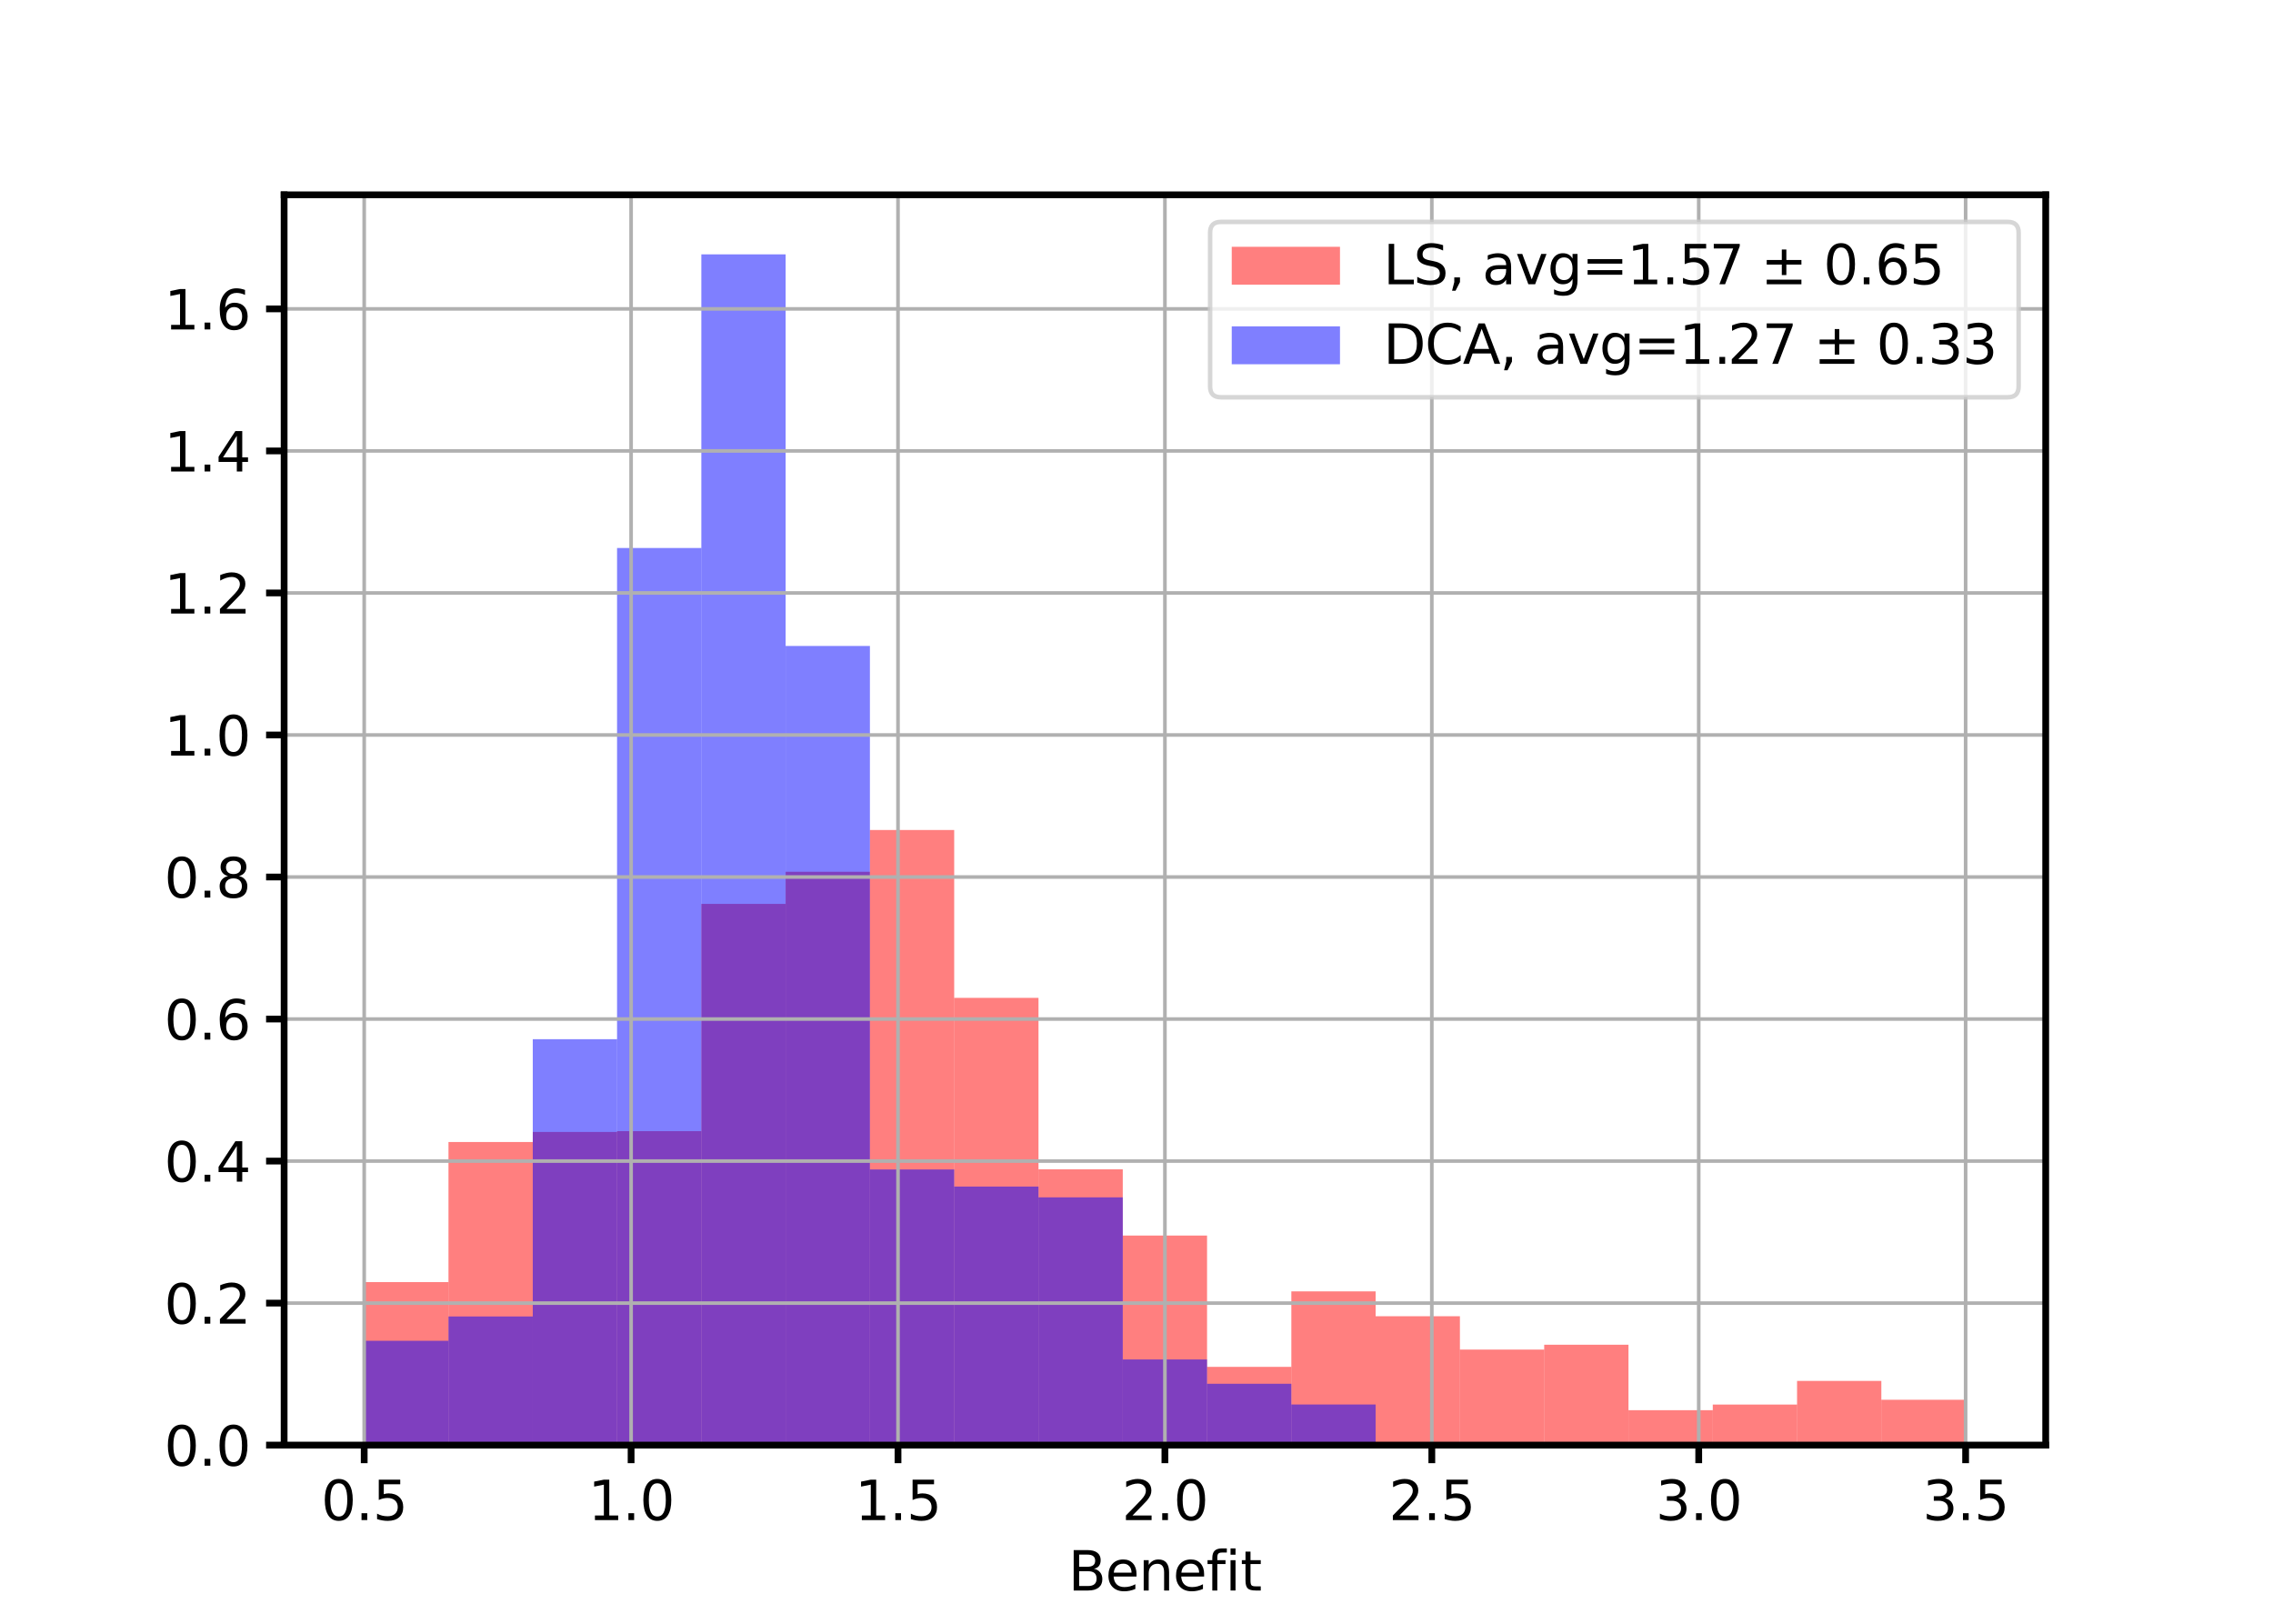 <?xml version="1.0" encoding="utf-8" standalone="no"?>
<!DOCTYPE svg PUBLIC "-//W3C//DTD SVG 1.1//EN"
  "http://www.w3.org/Graphics/SVG/1.1/DTD/svg11.dtd">
<svg xmlns:xlink="http://www.w3.org/1999/xlink" width="504pt" height="360pt" viewBox="0 0 504 360" xmlns="http://www.w3.org/2000/svg" version="1.1">
 <defs>
  <style type="text/css">*{stroke-linejoin: round; stroke-linecap: butt}</style>
 </defs>
 <g id="figure_1">
  <g id="patch_1">
   <path d="M 0 360 
L 504 360 
L 504 0 
L 0 0 
z
" style="fill: #ffffff"/>
  </g>
  <g id="axes_1">
   <g id="patch_2">
    <path d="M 63 320.4 
L 453.6 320.4 
L 453.6 43.2 
L 63 43.2 
z
" style="fill: #ffffff"/>
   </g>
   <g id="patch_3">
    <path d="M 80.755 320.4 
L 99.444 320.4 
L 99.444 284.259 
L 80.755 284.259 
z
" clip-path="url(#pce7c9ffbfa)" style="fill: #ff0000; opacity: 0.5"/>
   </g>
   <g id="patch_4">
    <path d="M 99.444 320.4 
L 118.133 320.4 
L 118.133 253.192 
L 99.444 253.192 
z
" clip-path="url(#pce7c9ffbfa)" style="fill: #ff0000; opacity: 0.5"/>
   </g>
   <g id="patch_5">
    <path d="M 118.133 320.4 
L 136.822 320.4 
L 136.822 250.966 
L 118.133 250.966 
z
" clip-path="url(#pce7c9ffbfa)" style="fill: #ff0000; opacity: 0.5"/>
   </g>
   <g id="patch_6">
    <path d="M 136.822 320.4 
L 155.511 320.4 
L 155.511 250.788 
L 136.822 250.788 
z
" clip-path="url(#pce7c9ffbfa)" style="fill: #ff0000; opacity: 0.5"/>
   </g>
   <g id="patch_7">
    <path d="M 155.511 320.4 
L 174.2 320.4 
L 174.2 200.404 
L 155.511 200.404 
z
" clip-path="url(#pce7c9ffbfa)" style="fill: #ff0000; opacity: 0.5"/>
   </g>
   <g id="patch_8">
    <path d="M 174.2 320.4 
L 192.889 320.4 
L 192.889 193.283 
L 174.2 193.283 
z
" clip-path="url(#pce7c9ffbfa)" style="fill: #ff0000; opacity: 0.5"/>
   </g>
   <g id="patch_9">
    <path d="M 192.889 320.4 
L 211.578 320.4 
L 211.578 184.025 
L 192.889 184.025 
z
" clip-path="url(#pce7c9ffbfa)" style="fill: #ff0000; opacity: 0.5"/>
   </g>
   <g id="patch_10">
    <path d="M 211.578 320.4 
L 230.267 320.4 
L 230.267 221.234 
L 211.578 221.234 
z
" clip-path="url(#pce7c9ffbfa)" style="fill: #ff0000; opacity: 0.5"/>
   </g>
   <g id="patch_11">
    <path d="M 230.267 320.4 
L 248.956 320.4 
L 248.956 259.245 
L 230.267 259.245 
z
" clip-path="url(#pce7c9ffbfa)" style="fill: #ff0000; opacity: 0.5"/>
   </g>
   <g id="patch_12">
    <path d="M 248.956 320.4 
L 267.644 320.4 
L 267.644 273.933 
L 248.956 273.933 
z
" clip-path="url(#pce7c9ffbfa)" style="fill: #ff0000; opacity: 0.5"/>
   </g>
   <g id="patch_13">
    <path d="M 267.644 320.4 
L 286.333 320.4 
L 286.333 303.042 
L 267.644 303.042 
z
" clip-path="url(#pce7c9ffbfa)" style="fill: #ff0000; opacity: 0.5"/>
   </g>
   <g id="patch_14">
    <path d="M 286.333 320.4 
L 305.022 320.4 
L 305.022 286.306 
L 286.333 286.306 
z
" clip-path="url(#pce7c9ffbfa)" style="fill: #ff0000; opacity: 0.5"/>
   </g>
   <g id="patch_15">
    <path d="M 305.022 320.4 
L 323.711 320.4 
L 323.711 291.825 
L 305.022 291.825 
z
" clip-path="url(#pce7c9ffbfa)" style="fill: #ff0000; opacity: 0.5"/>
   </g>
   <g id="patch_16">
    <path d="M 323.711 320.4 
L 342.4 320.4 
L 342.4 299.214 
L 323.711 299.214 
z
" clip-path="url(#pce7c9ffbfa)" style="fill: #ff0000; opacity: 0.5"/>
   </g>
   <g id="patch_17">
    <path d="M 342.4 320.4 
L 361.089 320.4 
L 361.089 298.146 
L 342.4 298.146 
z
" clip-path="url(#pce7c9ffbfa)" style="fill: #ff0000; opacity: 0.5"/>
   </g>
   <g id="patch_18">
    <path d="M 361.089 320.4 
L 379.778 320.4 
L 379.778 312.655 
L 361.089 312.655 
z
" clip-path="url(#pce7c9ffbfa)" style="fill: #ff0000; opacity: 0.5"/>
   </g>
   <g id="patch_19">
    <path d="M 379.778 320.4 
L 398.467 320.4 
L 398.467 311.409 
L 379.778 311.409 
z
" clip-path="url(#pce7c9ffbfa)" style="fill: #ff0000; opacity: 0.5"/>
   </g>
   <g id="patch_20">
    <path d="M 398.467 320.4 
L 417.156 320.4 
L 417.156 306.157 
L 398.467 306.157 
z
" clip-path="url(#pce7c9ffbfa)" style="fill: #ff0000; opacity: 0.5"/>
   </g>
   <g id="patch_21">
    <path d="M 417.156 320.4 
L 435.845 320.4 
L 435.845 310.341 
L 417.156 310.341 
z
" clip-path="url(#pce7c9ffbfa)" style="fill: #ff0000; opacity: 0.5"/>
   </g>
   <g id="patch_22">
    <path d="M 80.755 320.4 
L 99.444 320.4 
L 99.444 297.259 
L 80.755 297.259 
z
" clip-path="url(#pce7c9ffbfa)" style="fill: #0000ff; opacity: 0.5"/>
   </g>
   <g id="patch_23">
    <path d="M 99.444 320.4 
L 118.133 320.4 
L 118.133 291.871 
L 99.444 291.871 
z
" clip-path="url(#pce7c9ffbfa)" style="fill: #0000ff; opacity: 0.5"/>
   </g>
   <g id="patch_24">
    <path d="M 118.133 320.4 
L 136.822 320.4 
L 136.822 230.398 
L 118.133 230.398 
z
" clip-path="url(#pce7c9ffbfa)" style="fill: #0000ff; opacity: 0.5"/>
   </g>
   <g id="patch_25">
    <path d="M 136.822 320.4 
L 155.511 320.4 
L 155.511 121.495 
L 136.822 121.495 
z
" clip-path="url(#pce7c9ffbfa)" style="fill: #0000ff; opacity: 0.5"/>
   </g>
   <g id="patch_26">
    <path d="M 155.511 320.4 
L 174.2 320.4 
L 174.2 56.4 
L 155.511 56.4 
z
" clip-path="url(#pce7c9ffbfa)" style="fill: #0000ff; opacity: 0.5"/>
   </g>
   <g id="patch_27">
    <path d="M 174.2 320.4 
L 192.889 320.4 
L 192.889 143.222 
L 174.2 143.222 
z
" clip-path="url(#pce7c9ffbfa)" style="fill: #0000ff; opacity: 0.5"/>
   </g>
   <g id="patch_28">
    <path d="M 192.889 320.4 
L 211.578 320.4 
L 211.578 259.28 
L 192.889 259.28 
z
" clip-path="url(#pce7c9ffbfa)" style="fill: #0000ff; opacity: 0.5"/>
   </g>
   <g id="patch_29">
    <path d="M 211.578 320.4 
L 230.267 320.4 
L 230.267 263.078 
L 211.578 263.078 
z
" clip-path="url(#pce7c9ffbfa)" style="fill: #0000ff; opacity: 0.5"/>
   </g>
   <g id="patch_30">
    <path d="M 230.267 320.4 
L 248.956 320.4 
L 248.956 265.463 
L 230.267 265.463 
z
" clip-path="url(#pce7c9ffbfa)" style="fill: #0000ff; opacity: 0.5"/>
   </g>
   <g id="patch_31">
    <path d="M 248.956 320.4 
L 267.644 320.4 
L 267.644 301.41 
L 248.956 301.41 
z
" clip-path="url(#pce7c9ffbfa)" style="fill: #0000ff; opacity: 0.5"/>
   </g>
   <g id="patch_32">
    <path d="M 267.644 320.4 
L 286.333 320.4 
L 286.333 306.798 
L 267.644 306.798 
z
" clip-path="url(#pce7c9ffbfa)" style="fill: #0000ff; opacity: 0.5"/>
   </g>
   <g id="patch_33">
    <path d="M 286.333 320.4 
L 305.022 320.4 
L 305.022 311.391 
L 286.333 311.391 
z
" clip-path="url(#pce7c9ffbfa)" style="fill: #0000ff; opacity: 0.5"/>
   </g>
   <g id="patch_34">
    <path d="M 305.022 320.4 
L 323.711 320.4 
L 323.711 319.958 
L 305.022 319.958 
z
" clip-path="url(#pce7c9ffbfa)" style="fill: #0000ff; opacity: 0.5"/>
   </g>
   <g id="patch_35">
    <path d="M 323.711 320.4 
L 342.4 320.4 
L 342.4 320.4 
L 323.711 320.4 
z
" clip-path="url(#pce7c9ffbfa)" style="fill: #0000ff; opacity: 0.5"/>
   </g>
   <g id="patch_36">
    <path d="M 342.4 320.4 
L 361.089 320.4 
L 361.089 320.4 
L 342.4 320.4 
z
" clip-path="url(#pce7c9ffbfa)" style="fill: #0000ff; opacity: 0.5"/>
   </g>
   <g id="patch_37">
    <path d="M 361.089 320.4 
L 379.778 320.4 
L 379.778 320.4 
L 361.089 320.4 
z
" clip-path="url(#pce7c9ffbfa)" style="fill: #0000ff; opacity: 0.5"/>
   </g>
   <g id="patch_38">
    <path d="M 379.778 320.4 
L 398.467 320.4 
L 398.467 320.4 
L 379.778 320.4 
z
" clip-path="url(#pce7c9ffbfa)" style="fill: #0000ff; opacity: 0.5"/>
   </g>
   <g id="patch_39">
    <path d="M 398.467 320.4 
L 417.156 320.4 
L 417.156 320.4 
L 398.467 320.4 
z
" clip-path="url(#pce7c9ffbfa)" style="fill: #0000ff; opacity: 0.5"/>
   </g>
   <g id="patch_40">
    <path d="M 417.156 320.4 
L 435.845 320.4 
L 435.845 320.4 
L 417.156 320.4 
z
" clip-path="url(#pce7c9ffbfa)" style="fill: #0000ff; opacity: 0.5"/>
   </g>
   <g id="matplotlib.axis_1">
    <g id="xtick_1">
     <g id="line2d_1">
      <path d="M 80.755 320.4 
L 80.755 43.2 
" clip-path="url(#pce7c9ffbfa)" style="fill: none; stroke: #b0b0b0; stroke-width: 0.8; stroke-linecap: square"/>
     </g>
     <g id="line2d_2">
      <defs>
       <path id="mcd1e47642e" d="M 0 0 
L 0 4 
" style="stroke: #000000; stroke-width: 1.5"/>
      </defs>
      <g>
       <use xlink:href="#mcd1e47642e" x="80.755" y="320.4" style="stroke: #000000; stroke-width: 1.5"/>
      </g>
     </g>
     <g id="text_1">
      <!-- 0.5 -->
      <g transform="translate(71.213 337.018)scale(0.12 -0.12)">
       <defs>
        <path id="DejaVuSans-30" d="M 2034 4250 
Q 1547 4250 1301 3770 
Q 1056 3291 1056 2328 
Q 1056 1369 1301 889 
Q 1547 409 2034 409 
Q 2525 409 2770 889 
Q 3016 1369 3016 2328 
Q 3016 3291 2770 3770 
Q 2525 4250 2034 4250 
z
M 2034 4750 
Q 2819 4750 3233 4129 
Q 3647 3509 3647 2328 
Q 3647 1150 3233 529 
Q 2819 -91 2034 -91 
Q 1250 -91 836 529 
Q 422 1150 422 2328 
Q 422 3509 836 4129 
Q 1250 4750 2034 4750 
z
" transform="scale(0.016)"/>
        <path id="DejaVuSans-2e" d="M 684 794 
L 1344 794 
L 1344 0 
L 684 0 
L 684 794 
z
" transform="scale(0.016)"/>
        <path id="DejaVuSans-35" d="M 691 4666 
L 3169 4666 
L 3169 4134 
L 1269 4134 
L 1269 2991 
Q 1406 3038 1543 3061 
Q 1681 3084 1819 3084 
Q 2600 3084 3056 2656 
Q 3513 2228 3513 1497 
Q 3513 744 3044 326 
Q 2575 -91 1722 -91 
Q 1428 -91 1123 -41 
Q 819 9 494 109 
L 494 744 
Q 775 591 1075 516 
Q 1375 441 1709 441 
Q 2250 441 2565 725 
Q 2881 1009 2881 1497 
Q 2881 1984 2565 2268 
Q 2250 2553 1709 2553 
Q 1456 2553 1204 2497 
Q 953 2441 691 2322 
L 691 4666 
z
" transform="scale(0.016)"/>
       </defs>
       <use xlink:href="#DejaVuSans-30"/>
       <use xlink:href="#DejaVuSans-2e" x="63.623"/>
       <use xlink:href="#DejaVuSans-35" x="95.41"/>
      </g>
     </g>
    </g>
    <g id="xtick_2">
     <g id="line2d_3">
      <path d="M 139.936 320.4 
L 139.936 43.2 
" clip-path="url(#pce7c9ffbfa)" style="fill: none; stroke: #b0b0b0; stroke-width: 0.8; stroke-linecap: square"/>
     </g>
     <g id="line2d_4">
      <g>
       <use xlink:href="#mcd1e47642e" x="139.936" y="320.4" style="stroke: #000000; stroke-width: 1.5"/>
      </g>
     </g>
     <g id="text_2">
      <!-- 1.0 -->
      <g transform="translate(130.394 337.018)scale(0.12 -0.12)">
       <defs>
        <path id="DejaVuSans-31" d="M 794 531 
L 1825 531 
L 1825 4091 
L 703 3866 
L 703 4441 
L 1819 4666 
L 2450 4666 
L 2450 531 
L 3481 531 
L 3481 0 
L 794 0 
L 794 531 
z
" transform="scale(0.016)"/>
       </defs>
       <use xlink:href="#DejaVuSans-31"/>
       <use xlink:href="#DejaVuSans-2e" x="63.623"/>
       <use xlink:href="#DejaVuSans-30" x="95.41"/>
      </g>
     </g>
    </g>
    <g id="xtick_3">
     <g id="line2d_5">
      <path d="M 199.118 320.4 
L 199.118 43.2 
" clip-path="url(#pce7c9ffbfa)" style="fill: none; stroke: #b0b0b0; stroke-width: 0.8; stroke-linecap: square"/>
     </g>
     <g id="line2d_6">
      <g>
       <use xlink:href="#mcd1e47642e" x="199.118" y="320.4" style="stroke: #000000; stroke-width: 1.5"/>
      </g>
     </g>
     <g id="text_3">
      <!-- 1.5 -->
      <g transform="translate(189.576 337.018)scale(0.12 -0.12)">
       <use xlink:href="#DejaVuSans-31"/>
       <use xlink:href="#DejaVuSans-2e" x="63.623"/>
       <use xlink:href="#DejaVuSans-35" x="95.41"/>
      </g>
     </g>
    </g>
    <g id="xtick_4">
     <g id="line2d_7">
      <path d="M 258.3 320.4 
L 258.3 43.2 
" clip-path="url(#pce7c9ffbfa)" style="fill: none; stroke: #b0b0b0; stroke-width: 0.8; stroke-linecap: square"/>
     </g>
     <g id="line2d_8">
      <g>
       <use xlink:href="#mcd1e47642e" x="258.3" y="320.4" style="stroke: #000000; stroke-width: 1.5"/>
      </g>
     </g>
     <g id="text_4">
      <!-- 2.0 -->
      <g transform="translate(248.758 337.018)scale(0.12 -0.12)">
       <defs>
        <path id="DejaVuSans-32" d="M 1228 531 
L 3431 531 
L 3431 0 
L 469 0 
L 469 531 
Q 828 903 1448 1529 
Q 2069 2156 2228 2338 
Q 2531 2678 2651 2914 
Q 2772 3150 2772 3378 
Q 2772 3750 2511 3984 
Q 2250 4219 1831 4219 
Q 1534 4219 1204 4116 
Q 875 4013 500 3803 
L 500 4441 
Q 881 4594 1212 4672 
Q 1544 4750 1819 4750 
Q 2544 4750 2975 4387 
Q 3406 4025 3406 3419 
Q 3406 3131 3298 2873 
Q 3191 2616 2906 2266 
Q 2828 2175 2409 1742 
Q 1991 1309 1228 531 
z
" transform="scale(0.016)"/>
       </defs>
       <use xlink:href="#DejaVuSans-32"/>
       <use xlink:href="#DejaVuSans-2e" x="63.623"/>
       <use xlink:href="#DejaVuSans-30" x="95.41"/>
      </g>
     </g>
    </g>
    <g id="xtick_5">
     <g id="line2d_9">
      <path d="M 317.482 320.4 
L 317.482 43.2 
" clip-path="url(#pce7c9ffbfa)" style="fill: none; stroke: #b0b0b0; stroke-width: 0.8; stroke-linecap: square"/>
     </g>
     <g id="line2d_10">
      <g>
       <use xlink:href="#mcd1e47642e" x="317.482" y="320.4" style="stroke: #000000; stroke-width: 1.5"/>
      </g>
     </g>
     <g id="text_5">
      <!-- 2.5 -->
      <g transform="translate(307.94 337.018)scale(0.12 -0.12)">
       <use xlink:href="#DejaVuSans-32"/>
       <use xlink:href="#DejaVuSans-2e" x="63.623"/>
       <use xlink:href="#DejaVuSans-35" x="95.41"/>
      </g>
     </g>
    </g>
    <g id="xtick_6">
     <g id="line2d_11">
      <path d="M 376.664 320.4 
L 376.664 43.2 
" clip-path="url(#pce7c9ffbfa)" style="fill: none; stroke: #b0b0b0; stroke-width: 0.8; stroke-linecap: square"/>
     </g>
     <g id="line2d_12">
      <g>
       <use xlink:href="#mcd1e47642e" x="376.664" y="320.4" style="stroke: #000000; stroke-width: 1.5"/>
      </g>
     </g>
     <g id="text_6">
      <!-- 3.0 -->
      <g transform="translate(367.122 337.018)scale(0.12 -0.12)">
       <defs>
        <path id="DejaVuSans-33" d="M 2597 2516 
Q 3050 2419 3304 2112 
Q 3559 1806 3559 1356 
Q 3559 666 3084 287 
Q 2609 -91 1734 -91 
Q 1441 -91 1130 -33 
Q 819 25 488 141 
L 488 750 
Q 750 597 1062 519 
Q 1375 441 1716 441 
Q 2309 441 2620 675 
Q 2931 909 2931 1356 
Q 2931 1769 2642 2001 
Q 2353 2234 1838 2234 
L 1294 2234 
L 1294 2753 
L 1863 2753 
Q 2328 2753 2575 2939 
Q 2822 3125 2822 3475 
Q 2822 3834 2567 4026 
Q 2313 4219 1838 4219 
Q 1578 4219 1281 4162 
Q 984 4106 628 3988 
L 628 4550 
Q 988 4650 1302 4700 
Q 1616 4750 1894 4750 
Q 2613 4750 3031 4423 
Q 3450 4097 3450 3541 
Q 3450 3153 3228 2886 
Q 3006 2619 2597 2516 
z
" transform="scale(0.016)"/>
       </defs>
       <use xlink:href="#DejaVuSans-33"/>
       <use xlink:href="#DejaVuSans-2e" x="63.623"/>
       <use xlink:href="#DejaVuSans-30" x="95.41"/>
      </g>
     </g>
    </g>
    <g id="xtick_7">
     <g id="line2d_13">
      <path d="M 435.845 320.4 
L 435.845 43.2 
" clip-path="url(#pce7c9ffbfa)" style="fill: none; stroke: #b0b0b0; stroke-width: 0.8; stroke-linecap: square"/>
     </g>
     <g id="line2d_14">
      <g>
       <use xlink:href="#mcd1e47642e" x="435.845" y="320.4" style="stroke: #000000; stroke-width: 1.5"/>
      </g>
     </g>
     <g id="text_7">
      <!-- 3.5 -->
      <g transform="translate(426.304 337.018)scale(0.12 -0.12)">
       <use xlink:href="#DejaVuSans-33"/>
       <use xlink:href="#DejaVuSans-2e" x="63.623"/>
       <use xlink:href="#DejaVuSans-35" x="95.41"/>
      </g>
     </g>
    </g>
    <g id="text_8">
     <!-- Benefit -->
     <g transform="translate(236.866 352.632)scale(0.12 -0.12)">
      <defs>
       <path id="DejaVuSans-42" d="M 1259 2228 
L 1259 519 
L 2272 519 
Q 2781 519 3026 730 
Q 3272 941 3272 1375 
Q 3272 1813 3026 2020 
Q 2781 2228 2272 2228 
L 1259 2228 
z
M 1259 4147 
L 1259 2741 
L 2194 2741 
Q 2656 2741 2882 2914 
Q 3109 3088 3109 3444 
Q 3109 3797 2882 3972 
Q 2656 4147 2194 4147 
L 1259 4147 
z
M 628 4666 
L 2241 4666 
Q 2963 4666 3353 4366 
Q 3744 4066 3744 3513 
Q 3744 3084 3544 2831 
Q 3344 2578 2956 2516 
Q 3422 2416 3680 2098 
Q 3938 1781 3938 1306 
Q 3938 681 3513 340 
Q 3088 0 2303 0 
L 628 0 
L 628 4666 
z
" transform="scale(0.016)"/>
       <path id="DejaVuSans-65" d="M 3597 1894 
L 3597 1613 
L 953 1613 
Q 991 1019 1311 708 
Q 1631 397 2203 397 
Q 2534 397 2845 478 
Q 3156 559 3463 722 
L 3463 178 
Q 3153 47 2828 -22 
Q 2503 -91 2169 -91 
Q 1331 -91 842 396 
Q 353 884 353 1716 
Q 353 2575 817 3079 
Q 1281 3584 2069 3584 
Q 2775 3584 3186 3129 
Q 3597 2675 3597 1894 
z
M 3022 2063 
Q 3016 2534 2758 2815 
Q 2500 3097 2075 3097 
Q 1594 3097 1305 2825 
Q 1016 2553 972 2059 
L 3022 2063 
z
" transform="scale(0.016)"/>
       <path id="DejaVuSans-6e" d="M 3513 2113 
L 3513 0 
L 2938 0 
L 2938 2094 
Q 2938 2591 2744 2837 
Q 2550 3084 2163 3084 
Q 1697 3084 1428 2787 
Q 1159 2491 1159 1978 
L 1159 0 
L 581 0 
L 581 3500 
L 1159 3500 
L 1159 2956 
Q 1366 3272 1645 3428 
Q 1925 3584 2291 3584 
Q 2894 3584 3203 3211 
Q 3513 2838 3513 2113 
z
" transform="scale(0.016)"/>
       <path id="DejaVuSans-66" d="M 2375 4863 
L 2375 4384 
L 1825 4384 
Q 1516 4384 1395 4259 
Q 1275 4134 1275 3809 
L 1275 3500 
L 2222 3500 
L 2222 3053 
L 1275 3053 
L 1275 0 
L 697 0 
L 697 3053 
L 147 3053 
L 147 3500 
L 697 3500 
L 697 3744 
Q 697 4328 969 4595 
Q 1241 4863 1831 4863 
L 2375 4863 
z
" transform="scale(0.016)"/>
       <path id="DejaVuSans-69" d="M 603 3500 
L 1178 3500 
L 1178 0 
L 603 0 
L 603 3500 
z
M 603 4863 
L 1178 4863 
L 1178 4134 
L 603 4134 
L 603 4863 
z
" transform="scale(0.016)"/>
       <path id="DejaVuSans-74" d="M 1172 4494 
L 1172 3500 
L 2356 3500 
L 2356 3053 
L 1172 3053 
L 1172 1153 
Q 1172 725 1289 603 
Q 1406 481 1766 481 
L 2356 481 
L 2356 0 
L 1766 0 
Q 1100 0 847 248 
Q 594 497 594 1153 
L 594 3053 
L 172 3053 
L 172 3500 
L 594 3500 
L 594 4494 
L 1172 4494 
z
" transform="scale(0.016)"/>
      </defs>
      <use xlink:href="#DejaVuSans-42"/>
      <use xlink:href="#DejaVuSans-65" x="68.604"/>
      <use xlink:href="#DejaVuSans-6e" x="130.127"/>
      <use xlink:href="#DejaVuSans-65" x="193.506"/>
      <use xlink:href="#DejaVuSans-66" x="255.029"/>
      <use xlink:href="#DejaVuSans-69" x="290.234"/>
      <use xlink:href="#DejaVuSans-74" x="318.018"/>
     </g>
    </g>
   </g>
   <g id="matplotlib.axis_2">
    <g id="ytick_1">
     <g id="line2d_15">
      <path d="M 63 320.4 
L 453.6 320.4 
" clip-path="url(#pce7c9ffbfa)" style="fill: none; stroke: #b0b0b0; stroke-width: 0.8; stroke-linecap: square"/>
     </g>
     <g id="line2d_16">
      <defs>
       <path id="m549ea3560b" d="M 0 0 
L -4 0 
" style="stroke: #000000; stroke-width: 1.5"/>
      </defs>
      <g>
       <use xlink:href="#m549ea3560b" x="63" y="320.4" style="stroke: #000000; stroke-width: 1.5"/>
      </g>
     </g>
     <g id="text_9">
      <!-- 0.0 -->
      <g transform="translate(36.416 324.959)scale(0.12 -0.12)">
       <use xlink:href="#DejaVuSans-30"/>
       <use xlink:href="#DejaVuSans-2e" x="63.623"/>
       <use xlink:href="#DejaVuSans-30" x="95.41"/>
      </g>
     </g>
    </g>
    <g id="ytick_2">
     <g id="line2d_17">
      <path d="M 63 288.91 
L 453.6 288.91 
" clip-path="url(#pce7c9ffbfa)" style="fill: none; stroke: #b0b0b0; stroke-width: 0.8; stroke-linecap: square"/>
     </g>
     <g id="line2d_18">
      <g>
       <use xlink:href="#m549ea3560b" x="63" y="288.91" style="stroke: #000000; stroke-width: 1.5"/>
      </g>
     </g>
     <g id="text_10">
      <!-- 0.2 -->
      <g transform="translate(36.416 293.469)scale(0.12 -0.12)">
       <use xlink:href="#DejaVuSans-30"/>
       <use xlink:href="#DejaVuSans-2e" x="63.623"/>
       <use xlink:href="#DejaVuSans-32" x="95.41"/>
      </g>
     </g>
    </g>
    <g id="ytick_3">
     <g id="line2d_19">
      <path d="M 63 257.42 
L 453.6 257.42 
" clip-path="url(#pce7c9ffbfa)" style="fill: none; stroke: #b0b0b0; stroke-width: 0.8; stroke-linecap: square"/>
     </g>
     <g id="line2d_20">
      <g>
       <use xlink:href="#m549ea3560b" x="63" y="257.42" style="stroke: #000000; stroke-width: 1.5"/>
      </g>
     </g>
     <g id="text_11">
      <!-- 0.4 -->
      <g transform="translate(36.416 261.98)scale(0.12 -0.12)">
       <defs>
        <path id="DejaVuSans-34" d="M 2419 4116 
L 825 1625 
L 2419 1625 
L 2419 4116 
z
M 2253 4666 
L 3047 4666 
L 3047 1625 
L 3713 1625 
L 3713 1100 
L 3047 1100 
L 3047 0 
L 2419 0 
L 2419 1100 
L 313 1100 
L 313 1709 
L 2253 4666 
z
" transform="scale(0.016)"/>
       </defs>
       <use xlink:href="#DejaVuSans-30"/>
       <use xlink:href="#DejaVuSans-2e" x="63.623"/>
       <use xlink:href="#DejaVuSans-34" x="95.41"/>
      </g>
     </g>
    </g>
    <g id="ytick_4">
     <g id="line2d_21">
      <path d="M 63 225.931 
L 453.6 225.931 
" clip-path="url(#pce7c9ffbfa)" style="fill: none; stroke: #b0b0b0; stroke-width: 0.8; stroke-linecap: square"/>
     </g>
     <g id="line2d_22">
      <g>
       <use xlink:href="#m549ea3560b" x="63" y="225.931" style="stroke: #000000; stroke-width: 1.5"/>
      </g>
     </g>
     <g id="text_12">
      <!-- 0.6 -->
      <g transform="translate(36.416 230.49)scale(0.12 -0.12)">
       <defs>
        <path id="DejaVuSans-36" d="M 2113 2584 
Q 1688 2584 1439 2293 
Q 1191 2003 1191 1497 
Q 1191 994 1439 701 
Q 1688 409 2113 409 
Q 2538 409 2786 701 
Q 3034 994 3034 1497 
Q 3034 2003 2786 2293 
Q 2538 2584 2113 2584 
z
M 3366 4563 
L 3366 3988 
Q 3128 4100 2886 4159 
Q 2644 4219 2406 4219 
Q 1781 4219 1451 3797 
Q 1122 3375 1075 2522 
Q 1259 2794 1537 2939 
Q 1816 3084 2150 3084 
Q 2853 3084 3261 2657 
Q 3669 2231 3669 1497 
Q 3669 778 3244 343 
Q 2819 -91 2113 -91 
Q 1303 -91 875 529 
Q 447 1150 447 2328 
Q 447 3434 972 4092 
Q 1497 4750 2381 4750 
Q 2619 4750 2861 4703 
Q 3103 4656 3366 4563 
z
" transform="scale(0.016)"/>
       </defs>
       <use xlink:href="#DejaVuSans-30"/>
       <use xlink:href="#DejaVuSans-2e" x="63.623"/>
       <use xlink:href="#DejaVuSans-36" x="95.41"/>
      </g>
     </g>
    </g>
    <g id="ytick_5">
     <g id="line2d_23">
      <path d="M 63 194.441 
L 453.6 194.441 
" clip-path="url(#pce7c9ffbfa)" style="fill: none; stroke: #b0b0b0; stroke-width: 0.8; stroke-linecap: square"/>
     </g>
     <g id="line2d_24">
      <g>
       <use xlink:href="#m549ea3560b" x="63" y="194.441" style="stroke: #000000; stroke-width: 1.5"/>
      </g>
     </g>
     <g id="text_13">
      <!-- 0.8 -->
      <g transform="translate(36.416 199)scale(0.12 -0.12)">
       <defs>
        <path id="DejaVuSans-38" d="M 2034 2216 
Q 1584 2216 1326 1975 
Q 1069 1734 1069 1313 
Q 1069 891 1326 650 
Q 1584 409 2034 409 
Q 2484 409 2743 651 
Q 3003 894 3003 1313 
Q 3003 1734 2745 1975 
Q 2488 2216 2034 2216 
z
M 1403 2484 
Q 997 2584 770 2862 
Q 544 3141 544 3541 
Q 544 4100 942 4425 
Q 1341 4750 2034 4750 
Q 2731 4750 3128 4425 
Q 3525 4100 3525 3541 
Q 3525 3141 3298 2862 
Q 3072 2584 2669 2484 
Q 3125 2378 3379 2068 
Q 3634 1759 3634 1313 
Q 3634 634 3220 271 
Q 2806 -91 2034 -91 
Q 1263 -91 848 271 
Q 434 634 434 1313 
Q 434 1759 690 2068 
Q 947 2378 1403 2484 
z
M 1172 3481 
Q 1172 3119 1398 2916 
Q 1625 2713 2034 2713 
Q 2441 2713 2670 2916 
Q 2900 3119 2900 3481 
Q 2900 3844 2670 4047 
Q 2441 4250 2034 4250 
Q 1625 4250 1398 4047 
Q 1172 3844 1172 3481 
z
" transform="scale(0.016)"/>
       </defs>
       <use xlink:href="#DejaVuSans-30"/>
       <use xlink:href="#DejaVuSans-2e" x="63.623"/>
       <use xlink:href="#DejaVuSans-38" x="95.41"/>
      </g>
     </g>
    </g>
    <g id="ytick_6">
     <g id="line2d_25">
      <path d="M 63 162.951 
L 453.6 162.951 
" clip-path="url(#pce7c9ffbfa)" style="fill: none; stroke: #b0b0b0; stroke-width: 0.8; stroke-linecap: square"/>
     </g>
     <g id="line2d_26">
      <g>
       <use xlink:href="#m549ea3560b" x="63" y="162.951" style="stroke: #000000; stroke-width: 1.5"/>
      </g>
     </g>
     <g id="text_14">
      <!-- 1.0 -->
      <g transform="translate(36.416 167.51)scale(0.12 -0.12)">
       <use xlink:href="#DejaVuSans-31"/>
       <use xlink:href="#DejaVuSans-2e" x="63.623"/>
       <use xlink:href="#DejaVuSans-30" x="95.41"/>
      </g>
     </g>
    </g>
    <g id="ytick_7">
     <g id="line2d_27">
      <path d="M 63 131.461 
L 453.6 131.461 
" clip-path="url(#pce7c9ffbfa)" style="fill: none; stroke: #b0b0b0; stroke-width: 0.8; stroke-linecap: square"/>
     </g>
     <g id="line2d_28">
      <g>
       <use xlink:href="#m549ea3560b" x="63" y="131.461" style="stroke: #000000; stroke-width: 1.5"/>
      </g>
     </g>
     <g id="text_15">
      <!-- 1.2 -->
      <g transform="translate(36.416 136.02)scale(0.12 -0.12)">
       <use xlink:href="#DejaVuSans-31"/>
       <use xlink:href="#DejaVuSans-2e" x="63.623"/>
       <use xlink:href="#DejaVuSans-32" x="95.41"/>
      </g>
     </g>
    </g>
    <g id="ytick_8">
     <g id="line2d_29">
      <path d="M 63 99.972 
L 453.6 99.972 
" clip-path="url(#pce7c9ffbfa)" style="fill: none; stroke: #b0b0b0; stroke-width: 0.8; stroke-linecap: square"/>
     </g>
     <g id="line2d_30">
      <g>
       <use xlink:href="#m549ea3560b" x="63" y="99.972" style="stroke: #000000; stroke-width: 1.5"/>
      </g>
     </g>
     <g id="text_16">
      <!-- 1.4 -->
      <g transform="translate(36.416 104.531)scale(0.12 -0.12)">
       <use xlink:href="#DejaVuSans-31"/>
       <use xlink:href="#DejaVuSans-2e" x="63.623"/>
       <use xlink:href="#DejaVuSans-34" x="95.41"/>
      </g>
     </g>
    </g>
    <g id="ytick_9">
     <g id="line2d_31">
      <path d="M 63 68.482 
L 453.6 68.482 
" clip-path="url(#pce7c9ffbfa)" style="fill: none; stroke: #b0b0b0; stroke-width: 0.8; stroke-linecap: square"/>
     </g>
     <g id="line2d_32">
      <g>
       <use xlink:href="#m549ea3560b" x="63" y="68.482" style="stroke: #000000; stroke-width: 1.5"/>
      </g>
     </g>
     <g id="text_17">
      <!-- 1.6 -->
      <g transform="translate(36.416 73.041)scale(0.12 -0.12)">
       <use xlink:href="#DejaVuSans-31"/>
       <use xlink:href="#DejaVuSans-2e" x="63.623"/>
       <use xlink:href="#DejaVuSans-36" x="95.41"/>
      </g>
     </g>
    </g>
   </g>
   <g id="patch_41">
    <path d="M 63 320.4 
L 63 43.2 
" style="fill: none; stroke: #000000; stroke-width: 1.5; stroke-linejoin: miter; stroke-linecap: square"/>
   </g>
   <g id="patch_42">
    <path d="M 453.6 320.4 
L 453.6 43.2 
" style="fill: none; stroke: #000000; stroke-width: 1.5; stroke-linejoin: miter; stroke-linecap: square"/>
   </g>
   <g id="patch_43">
    <path d="M 63 320.4 
L 453.6 320.4 
" style="fill: none; stroke: #000000; stroke-width: 1.5; stroke-linejoin: miter; stroke-linecap: square"/>
   </g>
   <g id="patch_44">
    <path d="M 63 43.2 
L 453.6 43.2 
" style="fill: none; stroke: #000000; stroke-width: 1.5; stroke-linejoin: miter; stroke-linecap: square"/>
   </g>
   <g id="legend_1">
    <g id="patch_45">
     <path d="M 270.72 88.076 
L 445.2 88.076 
Q 447.6 88.076 447.6 85.676 
L 447.6 51.6 
Q 447.6 49.2 445.2 49.2 
L 270.72 49.2 
Q 268.32 49.2 268.32 51.6 
L 268.32 85.676 
Q 268.32 88.076 270.72 88.076 
z
" style="fill: #ffffff; opacity: 0.8; stroke: #cccccc; stroke-linejoin: miter"/>
    </g>
    <g id="patch_46">
     <path d="M 273.12 63.118 
L 297.12 63.118 
L 297.12 54.718 
L 273.12 54.718 
z
" style="fill: #ff0000; opacity: 0.5"/>
    </g>
    <g id="text_18">
     <!-- LS, avg=1.57 $\pm$ 0.65 -->
     <g transform="translate(306.72 63.118)scale(0.12 -0.12)">
      <defs>
       <path id="DejaVuSans-4c" d="M 628 4666 
L 1259 4666 
L 1259 531 
L 3531 531 
L 3531 0 
L 628 0 
L 628 4666 
z
" transform="scale(0.016)"/>
       <path id="DejaVuSans-53" d="M 3425 4513 
L 3425 3897 
Q 3066 4069 2747 4153 
Q 2428 4238 2131 4238 
Q 1616 4238 1336 4038 
Q 1056 3838 1056 3469 
Q 1056 3159 1242 3001 
Q 1428 2844 1947 2747 
L 2328 2669 
Q 3034 2534 3370 2195 
Q 3706 1856 3706 1288 
Q 3706 609 3251 259 
Q 2797 -91 1919 -91 
Q 1588 -91 1214 -16 
Q 841 59 441 206 
L 441 856 
Q 825 641 1194 531 
Q 1563 422 1919 422 
Q 2459 422 2753 634 
Q 3047 847 3047 1241 
Q 3047 1584 2836 1778 
Q 2625 1972 2144 2069 
L 1759 2144 
Q 1053 2284 737 2584 
Q 422 2884 422 3419 
Q 422 4038 858 4394 
Q 1294 4750 2059 4750 
Q 2388 4750 2728 4690 
Q 3069 4631 3425 4513 
z
" transform="scale(0.016)"/>
       <path id="DejaVuSans-2c" d="M 750 794 
L 1409 794 
L 1409 256 
L 897 -744 
L 494 -744 
L 750 256 
L 750 794 
z
" transform="scale(0.016)"/>
       <path id="DejaVuSans-20" transform="scale(0.016)"/>
       <path id="DejaVuSans-61" d="M 2194 1759 
Q 1497 1759 1228 1600 
Q 959 1441 959 1056 
Q 959 750 1161 570 
Q 1363 391 1709 391 
Q 2188 391 2477 730 
Q 2766 1069 2766 1631 
L 2766 1759 
L 2194 1759 
z
M 3341 1997 
L 3341 0 
L 2766 0 
L 2766 531 
Q 2569 213 2275 61 
Q 1981 -91 1556 -91 
Q 1019 -91 701 211 
Q 384 513 384 1019 
Q 384 1609 779 1909 
Q 1175 2209 1959 2209 
L 2766 2209 
L 2766 2266 
Q 2766 2663 2505 2880 
Q 2244 3097 1772 3097 
Q 1472 3097 1187 3025 
Q 903 2953 641 2809 
L 641 3341 
Q 956 3463 1253 3523 
Q 1550 3584 1831 3584 
Q 2591 3584 2966 3190 
Q 3341 2797 3341 1997 
z
" transform="scale(0.016)"/>
       <path id="DejaVuSans-76" d="M 191 3500 
L 800 3500 
L 1894 563 
L 2988 3500 
L 3597 3500 
L 2284 0 
L 1503 0 
L 191 3500 
z
" transform="scale(0.016)"/>
       <path id="DejaVuSans-67" d="M 2906 1791 
Q 2906 2416 2648 2759 
Q 2391 3103 1925 3103 
Q 1463 3103 1205 2759 
Q 947 2416 947 1791 
Q 947 1169 1205 825 
Q 1463 481 1925 481 
Q 2391 481 2648 825 
Q 2906 1169 2906 1791 
z
M 3481 434 
Q 3481 -459 3084 -895 
Q 2688 -1331 1869 -1331 
Q 1566 -1331 1297 -1286 
Q 1028 -1241 775 -1147 
L 775 -588 
Q 1028 -725 1275 -790 
Q 1522 -856 1778 -856 
Q 2344 -856 2625 -561 
Q 2906 -266 2906 331 
L 2906 616 
Q 2728 306 2450 153 
Q 2172 0 1784 0 
Q 1141 0 747 490 
Q 353 981 353 1791 
Q 353 2603 747 3093 
Q 1141 3584 1784 3584 
Q 2172 3584 2450 3431 
Q 2728 3278 2906 2969 
L 2906 3500 
L 3481 3500 
L 3481 434 
z
" transform="scale(0.016)"/>
       <path id="DejaVuSans-3d" d="M 678 2906 
L 4684 2906 
L 4684 2381 
L 678 2381 
L 678 2906 
z
M 678 1631 
L 4684 1631 
L 4684 1100 
L 678 1100 
L 678 1631 
z
" transform="scale(0.016)"/>
       <path id="DejaVuSans-37" d="M 525 4666 
L 3525 4666 
L 3525 4397 
L 1831 0 
L 1172 0 
L 2766 4134 
L 525 4134 
L 525 4666 
z
" transform="scale(0.016)"/>
       <path id="DejaVuSans-b1" d="M 2944 4013 
L 2944 2803 
L 4684 2803 
L 4684 2272 
L 2944 2272 
L 2944 1063 
L 2419 1063 
L 2419 2272 
L 678 2272 
L 678 2803 
L 2419 2803 
L 2419 4013 
L 2944 4013 
z
M 678 531 
L 4684 531 
L 4684 0 
L 678 0 
L 678 531 
z
" transform="scale(0.016)"/>
      </defs>
      <use xlink:href="#DejaVuSans-4c" transform="translate(0 0.781)"/>
      <use xlink:href="#DejaVuSans-53" transform="translate(55.713 0.781)"/>
      <use xlink:href="#DejaVuSans-2c" transform="translate(119.189 0.781)"/>
      <use xlink:href="#DejaVuSans-20" transform="translate(150.977 0.781)"/>
      <use xlink:href="#DejaVuSans-61" transform="translate(182.764 0.781)"/>
      <use xlink:href="#DejaVuSans-76" transform="translate(244.043 0.781)"/>
      <use xlink:href="#DejaVuSans-67" transform="translate(303.223 0.781)"/>
      <use xlink:href="#DejaVuSans-3d" transform="translate(366.699 0.781)"/>
      <use xlink:href="#DejaVuSans-31" transform="translate(450.488 0.781)"/>
      <use xlink:href="#DejaVuSans-2e" transform="translate(514.111 0.781)"/>
      <use xlink:href="#DejaVuSans-35" transform="translate(545.898 0.781)"/>
      <use xlink:href="#DejaVuSans-37" transform="translate(602.271 0.781)"/>
      <use xlink:href="#DejaVuSans-20" transform="translate(665.895 0.781)"/>
      <use xlink:href="#DejaVuSans-b1" transform="translate(697.682 0.781)"/>
      <use xlink:href="#DejaVuSans-20" transform="translate(781.471 0.781)"/>
      <use xlink:href="#DejaVuSans-30" transform="translate(813.258 0.781)"/>
      <use xlink:href="#DejaVuSans-2e" transform="translate(876.881 0.781)"/>
      <use xlink:href="#DejaVuSans-36" transform="translate(908.668 0.781)"/>
      <use xlink:href="#DejaVuSans-35" transform="translate(972.291 0.781)"/>
     </g>
    </g>
    <g id="patch_47">
     <path d="M 273.12 80.756 
L 297.12 80.756 
L 297.12 72.356 
L 273.12 72.356 
z
" style="fill: #0000ff; opacity: 0.5"/>
    </g>
    <g id="text_19">
     <!-- DCA, avg=1.27 $\pm$ 0.33 -->
     <g transform="translate(306.72 80.756)scale(0.12 -0.12)">
      <defs>
       <path id="DejaVuSans-44" d="M 1259 4147 
L 1259 519 
L 2022 519 
Q 2988 519 3436 956 
Q 3884 1394 3884 2338 
Q 3884 3275 3436 3711 
Q 2988 4147 2022 4147 
L 1259 4147 
z
M 628 4666 
L 1925 4666 
Q 3281 4666 3915 4102 
Q 4550 3538 4550 2338 
Q 4550 1131 3912 565 
Q 3275 0 1925 0 
L 628 0 
L 628 4666 
z
" transform="scale(0.016)"/>
       <path id="DejaVuSans-43" d="M 4122 4306 
L 4122 3641 
Q 3803 3938 3442 4084 
Q 3081 4231 2675 4231 
Q 1875 4231 1450 3742 
Q 1025 3253 1025 2328 
Q 1025 1406 1450 917 
Q 1875 428 2675 428 
Q 3081 428 3442 575 
Q 3803 722 4122 1019 
L 4122 359 
Q 3791 134 3420 21 
Q 3050 -91 2638 -91 
Q 1578 -91 968 557 
Q 359 1206 359 2328 
Q 359 3453 968 4101 
Q 1578 4750 2638 4750 
Q 3056 4750 3426 4639 
Q 3797 4528 4122 4306 
z
" transform="scale(0.016)"/>
       <path id="DejaVuSans-41" d="M 2188 4044 
L 1331 1722 
L 3047 1722 
L 2188 4044 
z
M 1831 4666 
L 2547 4666 
L 4325 0 
L 3669 0 
L 3244 1197 
L 1141 1197 
L 716 0 
L 50 0 
L 1831 4666 
z
" transform="scale(0.016)"/>
      </defs>
      <use xlink:href="#DejaVuSans-44" transform="translate(0 0.781)"/>
      <use xlink:href="#DejaVuSans-43" transform="translate(77.002 0.781)"/>
      <use xlink:href="#DejaVuSans-41" transform="translate(146.826 0.781)"/>
      <use xlink:href="#DejaVuSans-2c" transform="translate(215.234 0.781)"/>
      <use xlink:href="#DejaVuSans-20" transform="translate(247.021 0.781)"/>
      <use xlink:href="#DejaVuSans-61" transform="translate(278.809 0.781)"/>
      <use xlink:href="#DejaVuSans-76" transform="translate(340.088 0.781)"/>
      <use xlink:href="#DejaVuSans-67" transform="translate(399.268 0.781)"/>
      <use xlink:href="#DejaVuSans-3d" transform="translate(462.744 0.781)"/>
      <use xlink:href="#DejaVuSans-31" transform="translate(546.533 0.781)"/>
      <use xlink:href="#DejaVuSans-2e" transform="translate(610.156 0.781)"/>
      <use xlink:href="#DejaVuSans-32" transform="translate(636.443 0.781)"/>
      <use xlink:href="#DejaVuSans-37" transform="translate(700.066 0.781)"/>
      <use xlink:href="#DejaVuSans-20" transform="translate(763.689 0.781)"/>
      <use xlink:href="#DejaVuSans-b1" transform="translate(795.477 0.781)"/>
      <use xlink:href="#DejaVuSans-20" transform="translate(879.266 0.781)"/>
      <use xlink:href="#DejaVuSans-30" transform="translate(911.053 0.781)"/>
      <use xlink:href="#DejaVuSans-2e" transform="translate(974.676 0.781)"/>
      <use xlink:href="#DejaVuSans-33" transform="translate(1006.463 0.781)"/>
      <use xlink:href="#DejaVuSans-33" transform="translate(1070.086 0.781)"/>
     </g>
    </g>
   </g>
  </g>
 </g>
 <defs>
  <clipPath id="pce7c9ffbfa">
   <rect x="63" y="43.2" width="390.6" height="277.2"/>
  </clipPath>
 </defs>
</svg>
